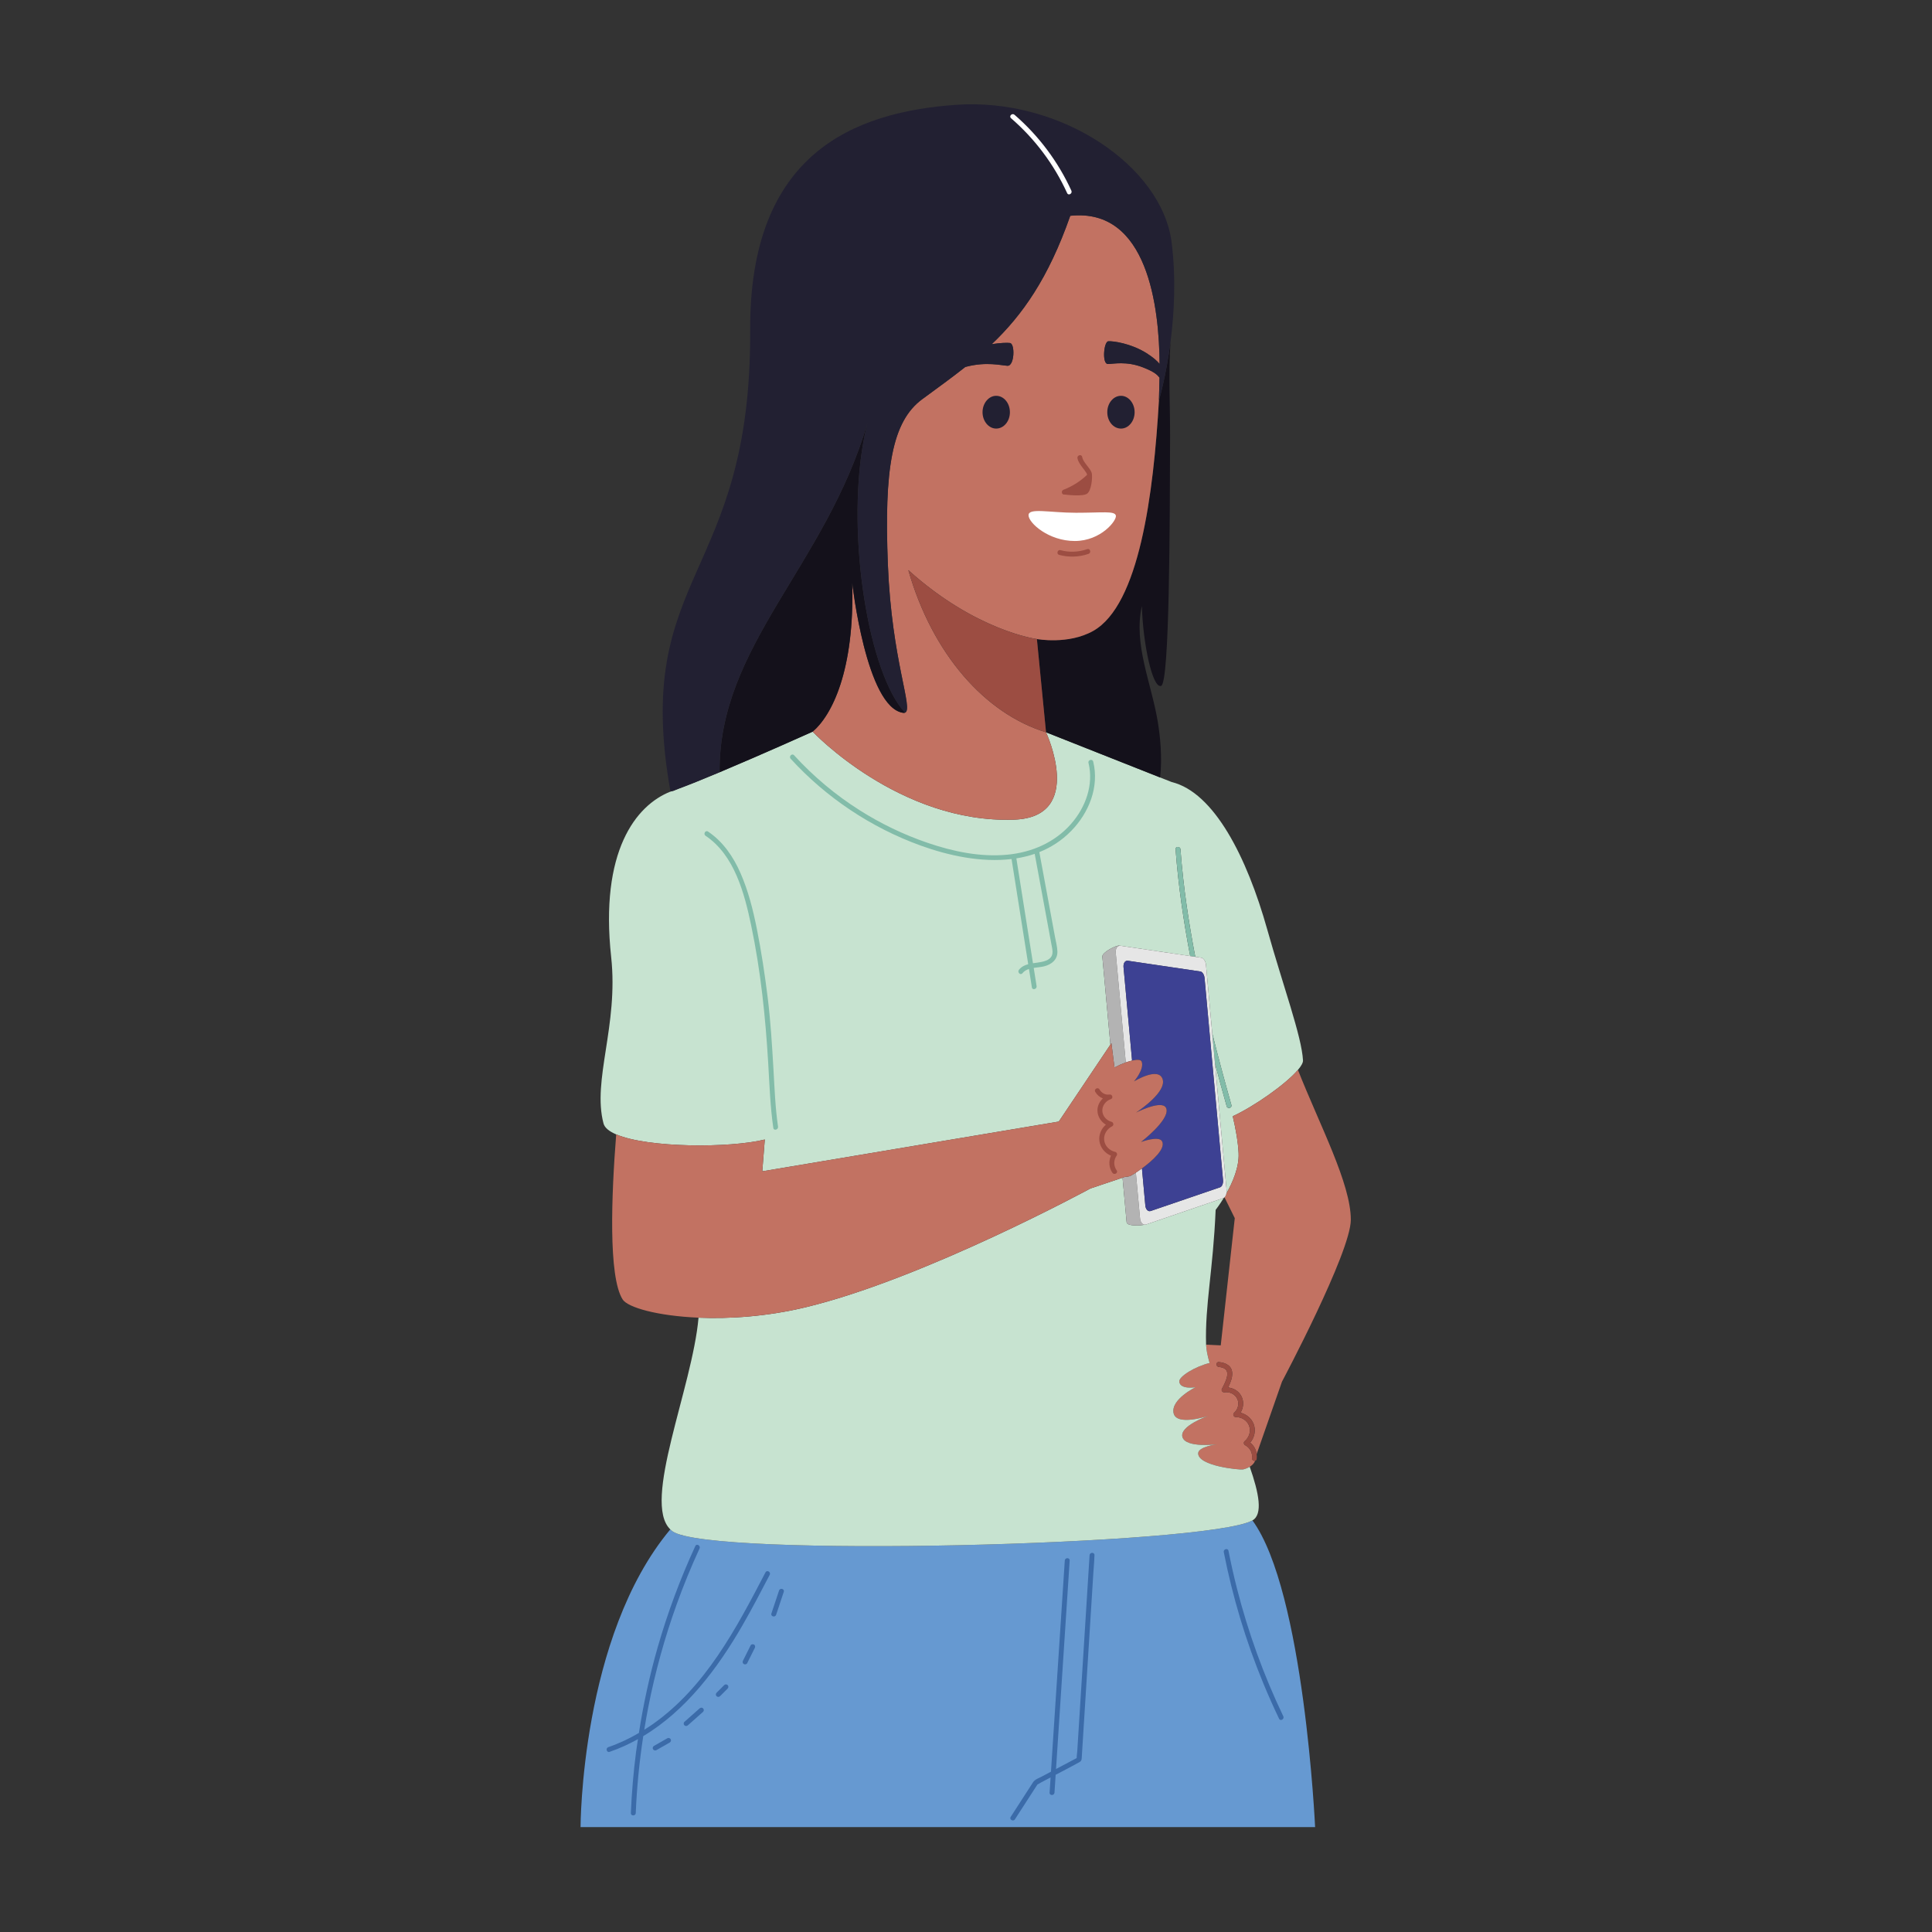 <?xml version="1.0" encoding="utf-8"?>
<!-- Generator: Adobe Illustrator 27.5.0, SVG Export Plug-In . SVG Version: 6.00 Build 0)  -->
<svg version="1.1" id="Capa_1" xmlns="http://www.w3.org/2000/svg" xmlns:xlink="http://www.w3.org/1999/xlink" x="0px" y="0px"
	 viewBox="0 0 2122 2122" style="enable-background:new 0 0 2122 2122;" xml:space="preserve">
<rect x="0" y="0" width="2122" height="2122" fill="#333333" stroke="none"/>
<path style="fill:#C7E3D0;" d="M1391.922,1021.06c-22.412-79.838-58.484-150.785-105.051-162.128l-12.686-5.023l-125.281-49.603
	c0,0,43.42,93.145-35.017,95.946c-125.763,4.492-221.308-96.647-221.308-96.647s-55.275,24.872-102.243,44.601
	c-17.298,7.266-33.404,13.801-45.272,18.172l-5.744,2.444c-0.973,0.056-1.945,0.231-2.915,0.615h-0.001c0,0-0.001,0-0.001,0
	c-38.212,15.117-77.737,65.832-65.132,181.738c8.19,75.301-21.01,135.166-8.404,182.789c1.256,4.743,6.289,8.715,13.922,11.987
	c34.974,14.992,125.081,15.114,163.219,5.634l-2.756,34.904l325.658-54.626l56.671-84.49l-8.839-96.647
	c-0.439-4.791,15.252-12.615,18.576-12.123l0.605,0.141c0.265-0.013,0.527-0.039,0.806,0.003l76.508,11.327
	c-7.397-38.784-13.083-77.876-16.049-117.254c-0.259-3.452,5.112-3.424,5.369,0c1.568,20.805,3.887,41.549,6.849,62.201
	c2.683,18.707,5.855,37.33,9.415,55.881l6.699,0.992c2.447,0.362,4.717,3.945,5.089,8.004l6.857,74.984
	c6.556,26.379,13.639,52.629,21.022,78.762c0.943,3.337-4.24,4.748-5.178,1.428c-4.409-15.61-8.661-31.264-12.804-46.947
	l12.711,138.999c0.117,1.278,0.022,2.53-0.21,3.689c6.909-12.264,14.145-28.948,13.397-44.28
	c-0.597-12.246-3.012-25.973-6.422-40.525c23.442-10.797,58.175-35.127,71.586-50.899c3.623-4.26,5.707-7.902,5.571-10.475
	C1429.757,1138.349,1409.089,1082.224,1391.922,1021.06z"/>
<path style="fill:#82BCA9;" d="M1200.718,836.493c-0.824-3.354-6.005-1.933-5.178,1.427c5.911,24.023-3.2,48.853-19.15,67.01
	c-17.928,20.407-43.077,31.249-69.862,33.811c-29.871,2.857-59.901-3.497-88.053-13.132c-26.101-8.932-51.097-21.003-74.399-35.765
	c-26.515-16.797-50.701-37.103-71.87-60.274c-2.336-2.556-6.125,1.249-3.797,3.797c39.028,42.718,88.407,75.667,142.81,95.368
	c30.645,11.097,66.564,18.809,99.817,14.794c6.097,38.502,12.197,77.004,18.296,115.506c-3.854,1.027-7.415,2.712-10.16,6.132
	c-2.142,2.67,1.633,6.493,3.797,3.797c1.94-2.418,4.447-3.792,7.193-4.69c1.069,6.745,2.137,13.49,3.205,20.236
	c0.54,3.403,5.714,1.958,5.178-1.427c-1.056-6.668-2.112-13.337-3.168-20.005c3.929-0.595,8.014-0.813,11.615-1.745
	c7.914-2.05,14.584-7.233,14.392-16.055c-0.118-5.438-1.661-10.967-2.646-16.296c-1.093-5.914-2.185-11.829-3.278-17.743
	c-2.147-11.625-4.293-23.25-6.441-34.875c-2.486-13.46-4.973-26.921-7.459-40.382c-0.005-0.025-0.019-0.037-0.026-0.061
	c12.719-5.081,24.56-12.595,34.943-23.194C1195.993,892.804,1207.56,864.304,1200.718,836.493z"/>
<path style="fill:#C27262;" d="M1425.568,1175.106c-13.411,15.772-48.144,40.102-71.586,50.899
	c3.41,14.552,5.826,28.279,6.422,40.525c0.748,15.332-6.488,32.016-13.397,44.28c-0.365,1.816-1.107,3.354-2.096,4.288
	l11.293,22.867l-15.408,139.718l-16.089-0.805c0.199,5.491,1.602,12.336,3.863,20.158c-15.408,3.674-33.986,14.752-33.296,20.566
	c1.058,8.913,17.901,6.034,17.901,6.034s-27.223,13.287-24.203,28.282c3.018,14.995,38.091,3.169,38.091,3.169
	s-32.208,11.281-28.287,23.444c3.921,12.164,38.1,7.748,38.1,7.748s-20.834,2.587-20.854,9.988
	c-0.035,14.015,45.545,18.343,49.061,17.709c1.513-0.273,4.649-1.226,7.553-2.973c2.548-1.534,4.911-3.682,5.844-6.533
	c-1.625,0.245-3.705-1.112-3.402-3.314c0.798-5.778-2.496-11.283-7.562-13.888c-1.441-0.74-1.843-3.14-0.543-4.216
	c4.861-4.027,7.206-10.711,5.064-16.809c-2.15-6.126-8.403-9.939-14.749-9.818c-2.251,0.042-3.651-3.026-1.899-4.583
	c4.109-3.65,5.905-9.579,3.828-14.805c-2.157-5.429-8.352-8.717-14.065-7.809c-2.289,0.364-4.189-1.725-3.031-3.944
	c2.416-4.628,5.158-9.628,5.812-14.891c0.775-6.224-3.573-8.511-9.238-9.015c-3.42-0.305-3.44-5.676,0-5.37
	c7.379,0.657,14.409,3.887,14.703,12.184c0.192,5.432-2.072,10.816-4.557,15.762c6.343,0.639,12.254,4.242,15.001,10.296
	c2.569,5.66,1.865,12.28-1.365,17.426c6.408,1.54,11.978,6.027,14.431,12.314c2.694,6.909,0.982,14.981-3.78,20.521
	c3.996,3.097,6.46,7.618,7.117,12.565l27.783-79.475c0,0,75.637-142.169,75.637-177.886
	C1483.665,1299.891,1449.569,1235.966,1425.568,1175.106z"/>
<path style="fill:#14111B;" d="M1272.919,439.438c-5.926,103.667-21.731,225.049-72.191,253.514
	c-27.313,15.408-61.865,8.944-61.865,8.944l10.04,102.41l125.281,49.603c2.638-21.972-0.107-46.311-2.511-61.013
	c-6.974-42.651-27.009-85.147-17.508-127.307c1.189,41.544,11.694,90.918,21.148,87.766c9.456-3.152,9.506-180.966,9.849-272.534
	c0.13-35.055-1.983-70.167,0.45-105.137c-4.981,38.261-12.706,64.128-12.706,64.128S1272.913,439.627,1272.919,439.438z"/>
<path style="fill:#6699D1;" d="M1375.614,1669.926c-49.025,27.313-596.491,41.32-637.11,11.906c-0.828-0.6-1.541-1.324-2.273-2.029
	c-98.562,117.812-98.576,326.986-98.576,326.986h86.442h360.175h360.175C1444.446,2006.789,1432.44,1747.663,1375.614,1669.926z"/>
<path style="fill:#C7E3D0;" d="M1134.565,1057.963c3.132-0.47,6.317-0.794,9.333-1.423c3.586-0.748,7.58-1.961,10.066-4.824
	c3.382-3.896,1.793-9.419,0.953-13.965c-2.072-11.217-4.143-22.434-6.215-33.651c-4.082-22.098-8.165-44.196-12.246-66.294
	c-6.529,2.241-13.263,3.876-20.135,4.979C1122.402,981.178,1128.483,1019.571,1134.565,1057.963z"/>
<path style="fill:#C7E3D0;" d="M1375.614,1669.926c11.718-6.529,7.157-30.003-2.979-58.922c-2.904,1.747-6.04,2.7-7.553,2.973
	c-3.515,0.634-49.096-3.694-49.061-17.709c0.019-7.401,20.854-9.988,20.854-9.988s-34.179,4.416-38.1-7.748
	c-3.921-12.164,28.287-23.444,28.287-23.444s-35.073,11.827-38.091-3.169c-3.019-14.995,24.203-28.282,24.203-28.282
	s-16.843,2.879-17.901-6.034c-0.69-5.815,17.888-16.892,33.296-20.566c-2.26-7.822-3.664-14.666-3.863-20.158
	c-0.003-0.078-0.017-0.169-0.02-0.246c-1.302-43.424,7.699-80.922,10.505-147.772c0,0,4.099-5.206,8.987-13.215
	c-0.169,0.096-0.335,0.209-0.514,0.269l-84.934,29.033c-0.55,0.189-1.088,0.214-1.614,0.169c-3.91,1.048-19.274,1.964-19.697-2.664
	l-4.476-48.942l-35.368,11.889c0,0-181.739,98.748-312.002,130.263c-42.731,10.338-84.174,13.068-118.338,11.611
	c-6.763,76.972-62.36,202.311-31.006,232.53c0.732,0.705,1.445,1.429,2.273,2.029
	C779.123,1711.245,1326.589,1697.239,1375.614,1669.926z"/>
<path style="fill:#C27262;" d="M1254.793,403.281c-17.809-6.775-31.864-3.527-37.927-3.471c-6.648,0.062-4.563-24.525,0.417-24.961
	c4.979-0.435,24.833,2.254,41.872,12.965c7.406,4.656,11.801,8.688,14.497,11.896c-0.475-61.41-12.677-171.837-98.135-162.681
	c-24.099,68.765-52.637,109.058-86.196,140.989c9.497-1.509,17.033-1.68,19.967-1.293c5.787,0.764,5.032,25.523-2.763,25.023
	c-7.108-0.456-23.178-4.635-44.96,0.976c-0.474,0.122-0.893,0.24-1.35,0.361c-14.851,11.77-30.559,23.081-47.178,35.29
	c-33.56,24.657-42.019,77.038-37.818,182.089c4.204,105.084,28.367,158.337,18.843,162.271c-0.563,0.232-1.225,0.32-2.034,0.208
	C951.408,777.342,936,640.076,936,640.076c2.801,96.647-22.5,145.839-43.422,163.529c0,0,95.544,101.139,221.308,96.647
	c78.437-2.801,35.017-95.946,35.017-95.946c-66.533-20.31-124.661-85.442-151.263-178.149
	c74.322,67.116,141.223,75.739,141.223,75.739s34.552,6.463,61.865-8.944c50.46-28.465,66.265-149.847,72.191-253.514
	c0.058-1.746,0.368-11.263,0.635-24.631C1271.885,413.025,1270.333,409.193,1254.793,403.281z"/>
<path style="fill:#14111B;" d="M936,640.076c0,0,15.408,137.266,56.027,142.869c0.809,0.112,1.471,0.025,2.034-0.208
	c-39.374-41.87-64.667-191.657-45.773-297.346c1.191-6.741,2.61-13.464,4.286-20.167
	c-45.989,156.643-163.408,244.117-162.238,382.982c46.968-19.729,102.243-44.601,102.243-44.601
	C913.5,785.915,938.801,736.723,936,640.076z"/>
<path style="fill:#222032;" d="M1286.869,266.445c-10.505-84.041-121.859-159.678-237.415-151.274
	c-111.08,8.079-226.503,52.798-225.509,247.571c1.399,274.533-130.263,266.129-87.542,506.695h0.001
	c2.51-0.829,5.462-1.882,8.659-3.059c11.867-4.371,27.974-10.906,45.272-18.172c-1.169-138.865,116.249-226.339,162.238-382.982
	c-1.626,6.503-3.049,13.242-4.286,20.167c-18.894,105.689,6.399,255.475,45.773,297.346c9.524-3.933-14.639-57.187-18.843-162.271
	c-4.201-105.051,4.258-157.431,37.818-182.089c16.619-12.21,32.326-23.52,47.178-35.29c0.457-0.121,0.876-0.238,1.35-0.361
	c21.782-5.611,37.851-1.432,44.96-0.976c7.795,0.499,8.55-24.26,2.763-25.023c-2.934-0.388-10.47-0.216-19.967,1.293
	c33.559-31.931,62.097-72.224,86.196-140.989c85.458-9.156,97.66,101.271,98.135,162.681c-2.697-3.208-7.091-7.241-14.497-11.896
	c-17.039-10.711-36.892-13.4-41.872-12.965c-4.979,0.435-7.064,25.023-0.417,24.961c6.063-0.056,20.118-3.304,37.927,3.471
	c15.541,5.912,17.092,9.744,18.761,11.525c-0.267,13.368-0.576,22.885-0.635,24.631c-0.006,0.19-0.012,0.374-0.012,0.374
	s7.725-25.866,12.706-64.128C1289.612,344.956,1291.844,306.239,1286.869,266.445z"/>
<path style="fill:#9C4D42;" d="M997.641,626.157c26.601,92.707,84.73,157.839,151.263,178.149l-10.04-102.41
	C1138.863,701.896,1071.962,693.273,997.641,626.157z"/>
<path style="fill:#222032;" d="M1094.121,470.733c8.39,0,15.107-8.078,15.107-17.943c0-10.021-6.717-18.061-15.107-18.061
	c-8.118,0-14.955,8.04-14.955,18.061C1079.167,462.655,1086.003,470.733,1094.121,470.733z"/>
<path style="fill:#222032;" d="M1231.25,470.733c8.157,0,14.955-8.04,14.955-17.983c0-9.943-6.798-18.021-14.955-18.021
	c-8.39,0-15.069,8.078-15.069,18.021C1216.181,462.693,1222.861,470.733,1231.25,470.733z"/>
<path style="fill:#9C4D42;" d="M1190.058,525.038c-2.122,1.778-4.348,3.424-6.654,4.956c-4.798,3.188-9.934,5.861-15.318,7.912
	c-3.045,1.16-1.91,5.861,1,5.246c3.225,0.407,20.351,2.378,24.945-0.949c4.729-3.425,5.754-16.843,5.307-20.651
	c0.063-3.094-2.247-6.081-3.996-8.406c-2.567-3.413-5.907-6.979-6.752-11.297c-0.661-3.388-5.838-1.954-5.177,1.427
	c0.793,4.06,3.445,7.524,5.891,10.74c1.154,1.516,2.345,3.013,3.374,4.618c0.39,0.607,0.808,1.239,1.074,1.912l0.198,1.015
	l-0.764,0.716C1192.168,523.225,1191.125,524.145,1190.058,525.038z"/>
<path style="fill:#9C4D42;" d="M1194.168,603.151c-9.488,3.296-19.674,3.724-29.382,1.13c-3.343-0.893-4.769,4.285-1.428,5.178
	c10.58,2.827,21.885,2.467,32.238-1.13C1198.839,607.201,1197.444,602.012,1194.168,603.151z"/>
<path style="fill:#3B6BA9;" d="M1114.734,1998.261c6.406-9.918,12.812-19.836,19.218-29.754c1.507-2.332,3.012-4.664,4.519-6.996
	c0.331-0.513,0.721-1.035,1.032-1.576c0.87-0.226,3.095-1.73,3.495-1.941c2.584-1.369,5.17-2.737,7.755-4.106
	c1.05-0.556,2.107-1.1,3.159-1.652c-0.365,5.569-0.729,11.139-1.094,16.708c-0.227,3.45,5.144,3.436,5.369,0
	c0.428-6.539,0.857-13.077,1.284-19.615c8.755-4.566,17.525-9.111,26.151-13.9c1.744-0.968,2.321-2.16,2.458-4.059
	c0.164-2.285,0.286-4.573,0.43-6.859c1.469-23.373,2.937-46.746,4.406-70.119c1.934-30.787,3.869-61.574,5.803-92.361
	c0.737-11.736,1.474-23.471,2.211-35.207c0.374-5.945,0.977-11.925,1.124-17.881l0.051-0.811c0.217-3.45-5.154-3.438-5.37,0
	c-0.466,7.425-0.933,14.85-1.4,22.275c-1.119,17.836-2.24,35.673-3.36,53.509c-1.357,21.591-2.714,43.182-4.07,64.773
	c-1.179,18.76-2.357,37.519-3.536,56.279c-0.385,6.126-0.77,12.253-1.155,18.38c-0.147,2.342-0.694,5.136-0.612,7.609
	c-7.572,4.009-15.144,8.017-22.716,12.026c3.776-57.67,7.55-115.34,11.325-173.01c1.222-18.653,2.442-37.307,3.664-55.96
	c0.226-3.45-5.145-3.436-5.369,0c-4.342,66.324-8.683,132.647-13.025,198.971c-0.719,10.981-1.437,21.962-2.156,32.943
	c-3.305,1.749-6.609,3.499-9.914,5.248c-3.292,1.743-7.599,3.079-9.704,6.276c-4.327,6.57-8.538,13.219-12.807,19.828
	c-3.934,6.091-7.868,12.182-11.802,18.272C1108.218,1998.463,1112.863,2001.158,1114.734,1998.261z M1139.563,1959.835
	c0.04-0.074,0.095-0.144,0.132-0.219C1140.117,1958.736,1139.9,1959.45,1139.563,1959.835z M1139.427,1959.956
	c-0.09,0.067-0.182,0.11-0.272,0.072C1139.201,1960.047,1139.347,1959.972,1139.427,1959.956z"/>
<path style="fill:#3B6BA9;" d="M1404.864,1887.756c1.491,3.116,6.121,0.395,4.636-2.71c-21.528-44.987-38.602-92.065-50.901-140.397
	c-3.482-13.684-6.572-27.464-9.294-41.319c-0.665-3.387-5.842-1.953-5.178,1.427c9.697,49.351,24.239,97.725,43.453,144.208
	C1392.99,1862.05,1398.752,1874.984,1404.864,1887.756z"/>
<path style="fill:#82BCA9;" d="M1312.822,1050.899c-3.56-18.55-6.732-37.174-9.415-55.881c-2.962-20.652-5.281-41.396-6.849-62.201
	c-0.257-3.424-5.629-3.452-5.369,0c2.966,39.378,8.652,78.47,16.049,117.254L1312.822,1050.899z"/>
<path style="fill:#82BCA9;" d="M1334.507,1168.121c4.142,15.683,8.395,31.337,12.804,46.947c0.938,3.32,6.12,1.909,5.178-1.428
	c-7.382-26.133-14.466-52.383-21.022-78.762L1334.507,1168.121z"/>
<path style="fill:#FFFFFF;" d="M1172.108,212.14c1.432,3.14,6.061,0.414,4.637-2.71c-14.551-31.894-35.976-60.469-62.501-83.39
	c-2.603-2.249-6.418,1.533-3.797,3.797C1136.672,152.497,1157.724,180.608,1172.108,212.14z"/>
<path style="fill:#FFFFFF;" d="M1181.82,563.196c-28.791,0-52.13-5.742-52.13,2.696c0,8.439,21.991,28.312,50.782,28.312
	c28.79,0,46.52-22.761,45.119-28.014C1224.189,560.937,1210.609,563.196,1181.82,563.196z"/>
<path style="fill:#B3B3B3;" d="M1229.923,1038.743l-0.605-0.141c-3.324-0.492-19.015,7.333-18.576,12.123l8.839,96.647l1.107-1.651
	l3.409,26.757c4.12-2.206,8.391-4.106,12.392-5.552l-11.011-120.402C1225.076,1042.137,1227.039,1038.887,1229.923,1038.743z"/>
<path style="fill:#B3B3B3;" d="M1252.156,1338.251l-4.598-50.285c-3.347,2.18-5.889,3.631-6.648,3.865
	c-1.065,0.327-3.084,0.696-5.38,0.811l-2.586,0.869l4.476,48.942c0.423,4.628,15.787,3.712,19.697,2.664
	C1254.609,1344.902,1252.519,1342.211,1252.156,1338.251z"/>
<path style="fill:#E6E6E6;" d="M1347.218,1307.12l-12.711-138.999l-3.04-33.242l-6.857-74.984c-0.372-4.059-2.642-7.642-5.089-8.004
	l-6.699-0.992l-5.585-0.827l-76.508-11.327c-0.279-0.041-0.541-0.015-0.806-0.003c-2.884,0.144-4.846,3.394-4.445,7.781
	l11.011,120.402c2.465-0.891,4.78-1.571,6.923-2.066l-9.387-102.643c-0.394-4.3,1.729-7.424,4.714-6.982l79.703,11.8
	c2.197,0.326,4.235,3.541,4.568,7.185l20.296,221.918c0.333,3.645-1.088,7.176-3.19,7.895l-76.24,26.061
	c-2.854,0.976-5.509-1.711-5.901-6.011l-3.727-40.752c-2.42,1.771-4.691,3.333-6.688,4.635l4.598,50.285
	c0.362,3.96,2.453,6.651,4.961,6.865c0.526,0.045,1.064,0.02,1.614-0.169l84.934-29.033c0.179-0.061,0.345-0.173,0.514-0.269
	c0.257-0.146,0.499-0.328,0.732-0.547c0.989-0.934,1.731-2.472,2.096-4.288C1347.24,1309.651,1347.336,1308.398,1347.218,1307.12z"
	/>
<path style="fill:#3D4193;" d="M1323.009,1074.22c-0.332-3.644-2.37-6.859-4.568-7.185l-79.703-11.8
	c-2.984-0.442-5.107,2.683-4.714,6.982l9.387,102.643c5.519-1.274,9.67-1.153,10.542,1.171c3.151,8.404-8.405,21.71-8.405,21.71
	s27.313-16.808,31.515-2.101c3.802,13.303-23.263,32.281-28.478,35.794c-0.551,0.371-0.936,0.624-0.936,0.624
	s0.385-0.193,0.95-0.468c5.106-2.487,30.775-14.385,32.666-3.033c2.101,12.606-28.013,35.718-28.013,35.718s19.697-7.266,23.111-0.7
	c4.172,8.021-10.353,21.147-22.118,29.756l3.727,40.752c0.392,4.3,3.047,6.987,5.901,6.011l76.24-26.061
	c2.102-0.719,3.523-4.25,3.19-7.895L1323.009,1074.22z"/>
<path style="fill:#C27262;" d="M1253.254,1254.274c0,0,30.114-23.112,28.013-35.718c-1.891-11.352-27.56,0.546-32.666,3.033
	c-0.565,0.275-0.95,0.468-0.95,0.468s0.385-0.253,0.936-0.624c5.215-3.512,32.28-22.491,28.478-35.794
	c-4.202-14.707-31.515,2.101-31.515,2.101s11.556-13.306,8.405-21.71c-0.872-2.324-5.023-2.445-10.542-1.171
	c-2.143,0.495-4.458,1.175-6.923,2.066c-4.001,1.446-8.273,3.346-12.392,5.552l-3.409-26.757l-1.107,1.651l-56.671,84.49
	l-325.658,54.626l2.756-34.904c-38.138,9.48-128.245,9.358-163.219-5.634c-5.185,65.888-8.85,156.259,7.089,181.307
	c5.589,8.782,38.072,18.082,83.359,20.015c34.164,1.458,75.608-1.272,118.338-11.611
	c130.263-31.515,312.002-130.263,312.002-130.263l35.368-11.889l2.586-0.869c2.296-0.115,4.315-0.484,5.38-0.811
	c0.759-0.234,3.301-1.684,6.648-3.865c1.998-1.302,4.268-2.864,6.688-4.635c11.765-8.609,26.29-21.735,22.118-29.756
	C1272.951,1247.008,1253.254,1254.274,1253.254,1254.274z"/>
<path style="fill:#82BCA9;" d="M825.06,1016.521c10.435,49.746,15.667,100.313,18.687,150.989
	c1.416,23.779,2.183,47.771,5.624,71.37c0.495,3.406,5.671,1.958,5.177-1.427c-3.072-21.068-3.816-42.507-5.065-63.737
	c-1.532-26.065-3.095-52.163-6.296-78.087c-3.11-25.191-6.909-50.422-11.881-75.315c-4.176-20.916-9.392-41.83-17.997-61.411
	c-7.876-17.922-19.169-34.536-35.631-45.561c-2.88-1.928-5.57,2.721-2.71,4.636C806.764,939.272,817.671,981.292,825.06,1016.521z"
	/>
<path style="fill:#3B6BA9;" d="M669.556,1924.135c10.96-3.742,21.297-8.507,31.158-13.984c-0.703,4.747-1.497,9.479-2.112,14.238
	c-2.873,22.224-4.761,44.567-5.697,66.956c-0.145,3.455,5.225,3.448,5.369,0c1.183-28.298,3.967-56.508,8.248-84.496
	c47.083-28.216,81.824-74.563,109.062-121.843c10.456-18.153,20.145-36.732,29.823-55.307c1.595-3.061-3.037-5.779-4.636-2.71
	c-32.05,61.505-65.958,126.16-124.174,166.99c-2.926,2.052-5.94,3.968-8.964,5.869c1.37-8.421,2.815-16.831,4.466-25.204
	c7.52-38.143,17.901-75.722,31.047-112.309c7.5-20.872,15.911-41.403,25.191-61.546c1.436-3.118-3.19-5.848-4.636-2.711
	c-16.529,35.873-30.36,72.969-41.263,110.934c-8.901,30.993-15.736,62.548-20.727,94.4c-10.676,6.223-21.864,11.543-33.585,15.545
	C664.876,1920.068,666.273,1925.256,669.556,1924.135z"/>
<path style="fill:#3B6BA9;" d="M732.946,1909.225c-4.902,2.801-9.805,5.603-14.708,8.404c-1.219,0.697-1.743,2.463-0.962,3.673
	c0.794,1.232,2.368,1.709,3.672,0.963c4.903-2.801,9.805-5.602,14.708-8.404c1.219-0.697,1.743-2.463,0.964-3.673
	C735.825,1908.956,734.253,1908.479,732.946,1909.225z"/>
<path style="fill:#3B6BA9;" d="M768.432,1876.38c-5.572,4.937-11.145,9.874-16.716,14.812c-1.055,0.934-1.024,2.856,0,3.797
	c1.125,1.032,2.671,0.996,3.797,0c5.571-4.937,11.144-9.874,16.716-14.811c1.054-0.934,1.024-2.856,0-3.797
	C771.104,1875.347,769.557,1875.384,768.432,1876.38z"/>
<path style="fill:#3B6BA9;" d="M795.434,1850.816c-2.801,2.801-5.603,5.603-8.404,8.404c-0.994,0.994-1.068,2.816,0,3.797
	c1.072,0.984,2.735,1.061,3.797,0c2.801-2.801,5.603-5.603,8.404-8.404c0.994-0.994,1.068-2.816,0-3.797
	C798.159,1849.832,796.495,1849.755,795.434,1850.816z"/>
<path style="fill:#3B6BA9;" d="M828.101,1806.275c-1.217-0.643-3.002-0.378-3.672,0.963c-2.801,5.603-5.603,11.205-8.404,16.808
	c-0.627,1.255-0.376,2.966,0.963,3.673c1.217,0.643,3.003,0.378,3.672-0.963c2.802-5.602,5.603-11.205,8.405-16.808
	C829.692,1808.694,829.44,1806.982,828.101,1806.275z"/>
<path style="fill:#3B6BA9;" d="M852.446,1773.589c2.801-8.404,5.603-16.808,8.405-25.212c1.095-3.286-4.088-4.695-5.178-1.428
	c-2.8,8.405-5.602,16.809-8.404,25.213C846.174,1775.447,851.357,1776.856,852.446,1773.589z"/>
<path style="fill:#9C4D42;" d="M1211.315,1206.453c-3.744,3.493-6.119,8.393-5.935,13.694c0.218,6.339,3.938,11.982,9.248,15.124
	c-5.055,4.357-7.978,11.073-7.14,17.82c0.908,7.309,6.045,13.524,12.754,16.247c-2.8,6.027-2.279,13.346,1.612,18.868
	c1.976,2.803,6.633,0.123,4.636-2.71c-3.543-5.028-3.519-11.352,0.047-16.359c0.981-1.377-0.012-3.597-1.604-3.944
	c-6.191-1.351-11.38-6.373-12.147-12.818c-0.767-6.446,3.067-12.519,8.75-15.32c2.097-1.034,1.506-4.357-0.641-4.907
	c-5.476-1.403-9.901-6.214-10.148-12.001c-0.244-5.728,3.77-11.029,9.119-12.797c3.33-1.101,1.943-5.741-1.427-5.178
	c-4.493,0.751-8.618-1.838-10.842-5.632c-1.748-2.979-6.39-0.28-4.637,2.71C1204.957,1202.655,1207.902,1205.12,1211.315,1206.453z"
	/>
<path style="fill:#9C4D42;" d="M1373.128,1584.512c4.762-5.54,6.474-13.612,3.78-20.521c-2.453-6.288-8.023-10.775-14.431-12.314
	c3.23-5.146,3.934-11.766,1.365-17.426c-2.748-6.054-8.659-9.657-15.001-10.296c2.485-4.947,4.749-10.331,4.557-15.762
	c-0.294-8.297-7.324-11.527-14.703-12.184c-3.44-0.306-3.42,5.065,0,5.37c5.665,0.504,10.013,2.791,9.238,9.015
	c-0.654,5.263-3.396,10.263-5.812,14.891c-1.157,2.219,0.742,4.308,3.031,3.944c5.713-0.908,11.908,2.38,14.065,7.809
	c2.077,5.226,0.281,11.155-3.828,14.805c-1.753,1.558-0.352,4.626,1.899,4.583c6.346-0.12,12.599,3.692,14.749,9.818
	c2.141,6.098-0.203,12.782-5.064,16.809c-1.3,1.077-0.898,3.476,0.543,4.216c5.067,2.605,8.36,8.11,7.562,13.888
	c-0.303,2.202,1.777,3.559,3.402,3.314c0.867-0.131,1.613-0.698,1.776-1.886c0.255-1.859,0.228-3.708-0.01-5.507
	C1379.589,1592.129,1377.125,1587.608,1373.128,1584.512z"/>
</svg>
